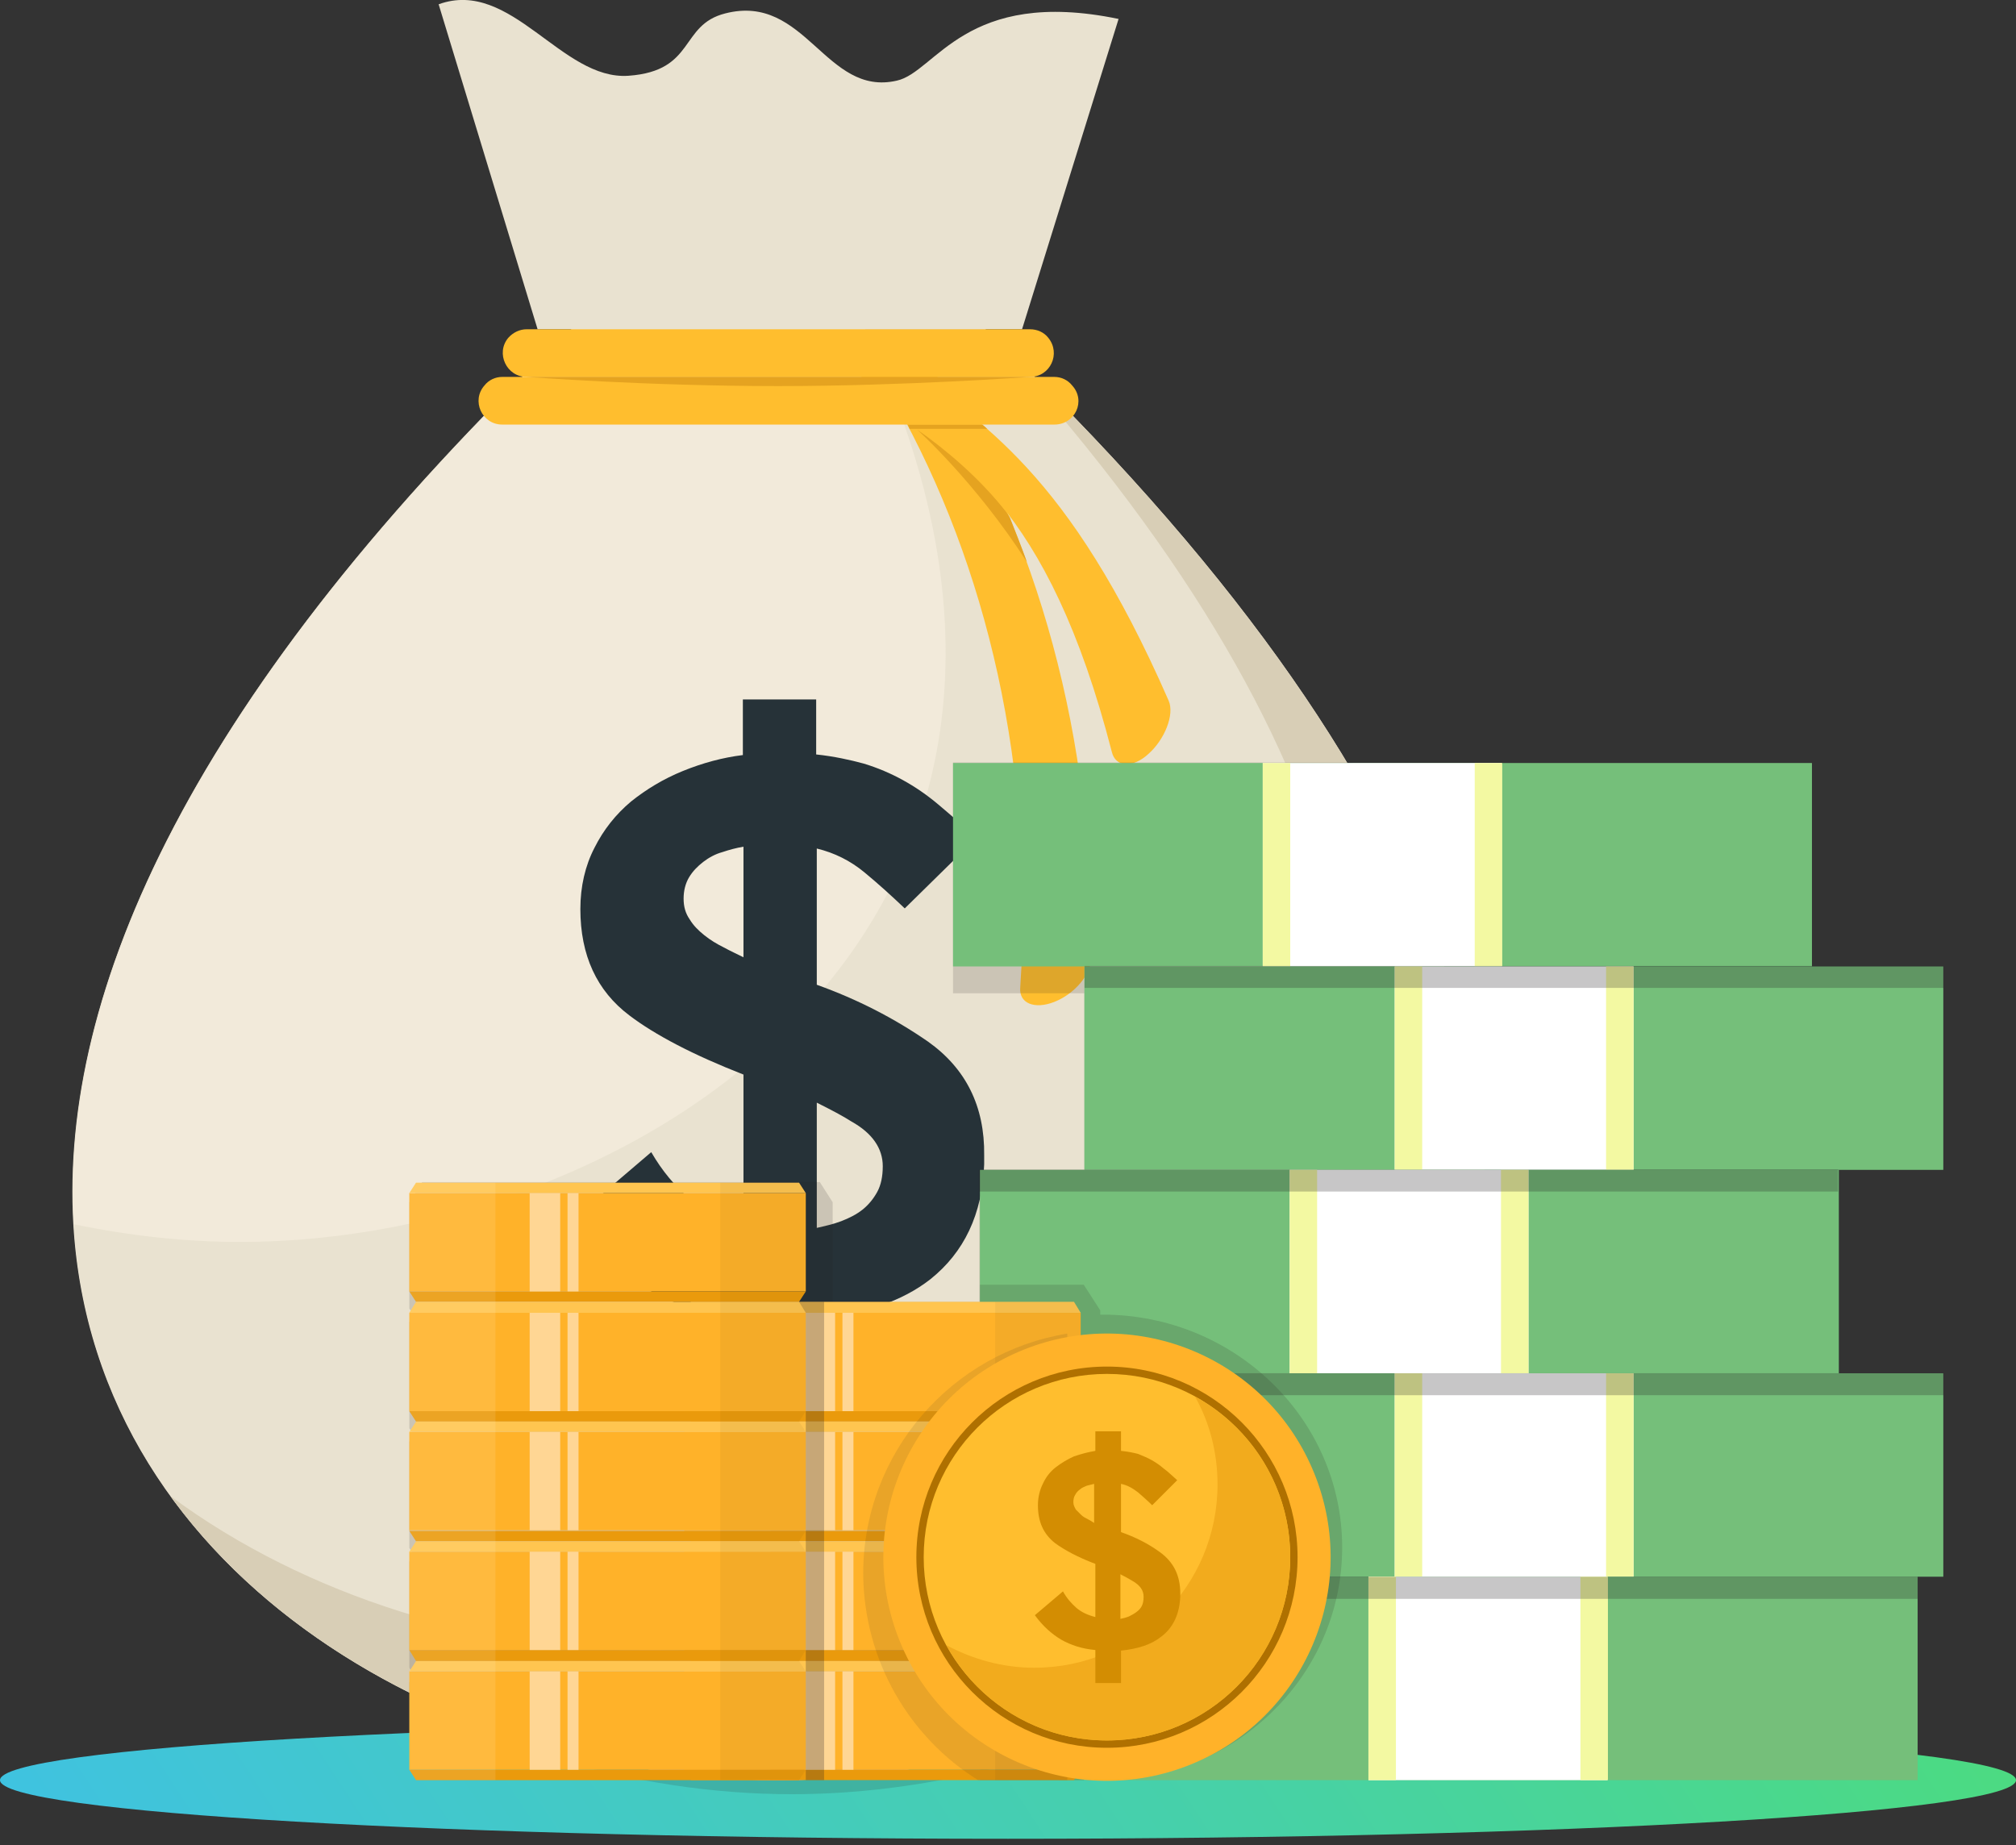 <svg width="248" height="227" viewBox="0 0 248 227" fill="none" xmlns="http://www.w3.org/2000/svg">
<rect x="0" y="0" width="248" height="227" fill="#333333" stroke="none"/>
<g clip-path="url(#clip0_209_871)">
<path d="M248 218.991C248 222.974 192.463 226.206 124 226.206C55.537 226.206 0 222.974 0 218.991C0 215.008 55.537 211.777 124 211.777C192.463 211.777 248 215.008 248 218.991Z" fill="url(#paint0_linear_209_871)"/>
<path d="M121.22 40.506H95.743H70.342C-49.9 154.737 32.842 218.991 95.819 218.991C158.72 218.991 241.462 154.737 121.22 40.506Z" fill="#E9E2D0"/>
<path d="M95.743 218.991C57.34 218.991 11.648 195.093 9.018 150.603C7.365 122.121 23.372 85.146 70.267 40.506H121.144C241.462 154.737 158.72 218.991 95.743 218.991Z" fill="#E9E2D0"/>
<path d="M29.535 152.783C22.846 152.783 15.932 152.031 9.093 150.603C7.44 122.121 23.447 85.146 70.342 40.506H106.414C140.684 113.028 78.984 152.783 29.535 152.783Z" fill="#F2EADA"/>
<path d="M95.743 218.991C68.538 218.991 37.575 206.967 20.967 184.046C37.801 196.521 59.82 203.059 79.81 203.059C139.781 203.059 217.638 144.741 121.069 40.506H121.219C241.461 154.737 158.72 218.991 95.743 218.991Z" fill="#D8CEB6"/>
<path d="M66.133 40.507L53.959 0.526C62.902 -2.705 69.064 9.92 77.331 9.319C85.598 8.718 83.569 3.081 89.205 1.653C99.125 -0.902 101.53 11.949 110.323 9.92C115.132 8.868 118.74 -1.578 137.603 2.33L125.729 40.507H66.133Z" fill="#E9E2D0"/>
<path d="M110.172 49.6C121.444 69.666 127.306 94.541 125.503 121.52C125.352 123.399 127.231 124.226 129.711 123.249C132.191 122.272 134.22 119.867 134.22 117.913C134.671 90.784 127.532 65.984 115.282 46.294C114.38 44.941 112.576 44.565 111.224 45.467C109.871 46.369 109.42 48.173 110.172 49.6Z" fill="#FFBE2E"/>
<path d="M126.329 69.139C120.016 59.294 112.802 52.831 112.802 52.831C116.259 55.236 120.467 58.768 123.774 62.977C123.924 63.202 124.074 63.428 124.225 63.653C124.901 65.382 125.653 67.26 126.329 69.139Z" fill="#E5A320"/>
<path d="M107.016 49.149C117.537 55.537 128.96 62.151 136.776 92.512C137.227 94.391 139.331 94.541 141.285 92.737C143.239 91.009 144.516 87.927 143.765 86.199C131.365 57.867 120.768 52.155 110.698 44.34C109.42 43.363 107.542 43.663 106.565 44.941C105.588 46.218 105.738 48.022 107.016 49.149Z" fill="#FFBE2E"/>
<path d="M111.675 52.23H120.843L121.445 52.757H111.9L111.675 52.23Z" fill="#E5A320"/>
<path d="M128.96 41.559C128.434 40.882 127.608 40.506 126.706 40.506H95.743H64.781C63.954 40.506 63.128 40.882 62.526 41.559C60.948 43.437 62.301 46.368 64.781 46.368H95.743H126.706C129.186 46.368 130.539 43.512 128.96 41.559Z" fill="#FFBE2E"/>
<path d="M129.712 52.23H61.775C59.295 52.23 57.942 49.299 59.595 47.42C60.121 46.744 60.948 46.368 61.775 46.368H129.712C130.538 46.368 131.365 46.744 131.891 47.42C133.62 49.299 132.267 52.23 129.712 52.23Z" fill="#FFBE2E"/>
<path d="M126.706 46.368C126.706 46.368 111.225 47.496 95.744 47.496C79.511 47.496 64.781 46.368 64.781 46.368H126.706Z" fill="#E5A320"/>
<path d="M114.155 128.133C110.022 125.277 105.513 122.947 100.478 121.144V104.385C102.657 104.911 104.611 105.888 106.339 107.316C108.068 108.744 109.721 110.247 111.299 111.75L120.092 103.107C118.439 101.529 116.861 100.177 115.433 98.974C114.005 97.772 112.577 96.795 111.074 95.968C109.571 95.141 107.993 94.465 106.264 93.939C104.611 93.488 102.582 93.037 100.402 92.812V86.048H91.384V92.887C88.904 93.188 86.424 93.864 84.019 94.841C81.615 95.818 79.51 97.095 77.632 98.598C75.753 100.177 74.25 102.055 73.122 104.31C71.995 106.489 71.394 109.044 71.394 111.825C71.394 117.537 73.423 121.895 77.406 124.901C80.562 127.306 85.297 129.786 91.459 132.191V150.754C88.829 150.077 86.65 148.95 84.846 147.447C83.042 145.944 81.464 144.065 80.112 141.735L70.342 150.077C73.122 153.835 76.204 156.691 79.585 158.569C82.892 160.523 86.875 161.726 91.384 162.252V173.6H100.402V162.252C106.339 161.651 110.999 160.072 114.456 157.367C118.589 154.06 120.844 149.401 121.069 143.238C121.069 142.863 121.069 142.487 121.069 142.111C121.144 136.099 118.815 131.44 114.155 128.133ZM100.478 135.648C102.281 136.55 103.709 137.301 104.761 137.978C107.316 139.406 108.594 141.284 108.594 143.464C108.594 144.741 108.368 145.794 107.918 146.62C107.467 147.447 106.865 148.198 106.114 148.8C105.362 149.401 104.461 149.852 103.484 150.227C102.507 150.603 101.455 150.829 100.478 151.054V135.648ZM89.055 116.56C88.153 116.109 87.401 115.658 86.65 115.057C85.898 114.455 85.297 113.854 84.846 113.103C84.32 112.351 84.094 111.524 84.094 110.547C84.094 109.571 84.32 108.669 84.771 107.917C85.222 107.166 85.823 106.564 86.499 106.038C87.176 105.512 88.002 105.061 88.829 104.836C89.731 104.535 90.558 104.31 91.459 104.16V117.762C90.708 117.386 89.881 117.011 89.055 116.56Z" fill="#263238"/>
<path opacity="0.15" d="M97.396 220.72C87.777 220.72 77.782 219.217 68.012 216.286C65.607 215.534 63.203 214.708 60.798 213.806C60.798 213.806 60.798 213.806 60.722 213.806C60.121 213.58 59.595 213.355 58.994 213.129H58.919C57.19 212.378 55.462 211.626 53.733 210.875C53.733 210.875 53.733 210.875 53.658 210.875C53.132 210.649 52.606 210.349 52.08 210.123C52.005 210.123 51.93 210.048 51.93 210.048C51.404 209.823 50.878 209.522 50.427 209.297C50.427 209.297 50.352 209.297 50.352 209.222V206.967L50.878 206.14L50.352 205.163V192.087L50.878 191.26L50.352 190.434V177.357L50.878 176.531L50.352 175.704V162.628L50.878 161.801L50.352 160.974V147.898L51.93 145.418H100.853L102.432 147.898V160.148H120.468V143.915H133.394V122.196H117.236V93.789H166.385C216.737 175.554 150.153 220.72 97.396 220.72Z" fill="#231F20"/>
<path d="M222.899 93.864H117.236V118.89H222.899V93.864Z" fill="#75BF7A"/>
<path d="M184.722 93.864H155.338V118.89H184.722V93.864Z" fill="white"/>
<path d="M184.797 93.864H181.415V118.89H184.797V93.864Z" fill="#F3F9A2"/>
<path d="M158.72 93.864H155.338V118.89H158.72V93.864Z" fill="#F3F9A2"/>
<path d="M239.057 118.889H133.394V143.915H239.057V118.889Z" fill="#75BF7A"/>
<path d="M200.955 118.889H171.57V143.915H200.955V118.889Z" fill="white"/>
<path d="M200.954 118.889H197.572V143.915H200.954V118.889Z" fill="#F3F9A2"/>
<path d="M174.952 118.889H171.57V143.915H174.952V118.889Z" fill="#F3F9A2"/>
<path opacity="0.25" d="M133.421 121.531L239.084 121.531V118.826L133.421 118.826V121.531Z" fill="#231F20"/>
<path d="M226.206 143.915H120.543V168.941H226.206V143.915Z" fill="#75BF7A"/>
<path d="M188.029 143.915H158.645V168.941H188.029V143.915Z" fill="white"/>
<path d="M188.028 143.915H184.646V168.941H188.028V143.915Z" fill="#F3F9A2"/>
<path d="M162.026 143.915H158.645V168.941H162.026V143.915Z" fill="#F3F9A2"/>
<path opacity="0.25" d="M120.454 146.584H226.117V143.879H120.454V146.584Z" fill="#231F20"/>
<path d="M239.057 168.94H133.394V193.965H239.057V168.94Z" fill="#75BF7A"/>
<path d="M200.955 168.94H171.57V193.965H200.955V168.94Z" fill="white"/>
<path d="M200.954 168.94H197.572V193.965H200.954V168.94Z" fill="#F3F9A2"/>
<path d="M174.952 168.94H171.57V193.965H174.952V168.94Z" fill="#F3F9A2"/>
<path opacity="0.25" d="M133.429 171.636H239.092V168.931H133.429V171.636Z" fill="#231F20"/>
<path d="M235.9 193.966H130.237V218.991H235.9V193.966Z" fill="#75BF7A"/>
<path d="M197.723 193.966H168.339V218.991H197.723V193.966Z" fill="white"/>
<path d="M197.799 193.966H194.417V218.991H197.799V193.966Z" fill="#F3F9A2"/>
<path d="M171.721 193.966H168.339V218.991H171.721V193.966Z" fill="#F3F9A2"/>
<path opacity="0.25" d="M130.245 196.688H235.908V193.983H130.245V196.688Z" fill="#231F20"/>
<path opacity="0.15" d="M135.648 161.726C135.573 161.726 135.423 161.726 135.348 161.726V161.2L133.319 158.044H120.543V218.992H133.319L133.394 218.917C134.145 218.992 134.972 218.992 135.724 218.992C151.956 218.992 165.108 206.141 165.108 190.359C165.108 174.577 151.881 161.726 135.648 161.726Z" fill="#231F20"/>
<path d="M132.943 161.5H84.17V173.599H132.943V161.5Z" fill="#FFB229"/>
<path d="M132.117 160.147H84.997L84.17 161.5H132.943L132.117 160.147Z" fill="#FFC550"/>
<path d="M84.997 174.876H132.117L132.943 173.599H84.17L84.997 174.876Z" fill="#EA9A0C"/>
<path d="M102.732 161.5H98.975V173.599H102.732V161.5Z" fill="#FFD694"/>
<path d="M104.987 161.5H103.635V173.599H104.987V161.5Z" fill="#FFD694"/>
<path opacity="0.05" d="M122.422 174.877V160.147H132.116L132.943 161.5V173.599L132.116 174.877H122.422Z" fill="#231F20"/>
<path opacity="0.1" d="M94.766 160.147V174.877H84.997L84.17 173.599V161.5L84.997 160.147H94.766Z" fill="white"/>
<path d="M132.943 176.155H84.17V188.254H132.943V176.155Z" fill="#FFB229"/>
<path d="M132.117 174.877H84.997L84.17 176.155H132.943L132.117 174.877Z" fill="#FFC550"/>
<path d="M84.997 189.607H132.117L132.943 188.329H84.17L84.997 189.607Z" fill="#EA9A0C"/>
<path d="M102.732 176.155H98.975V188.254H102.732V176.155Z" fill="#FFD694"/>
<path d="M104.987 176.155H103.634V188.254H104.987V176.155Z" fill="#FFD694"/>
<path opacity="0.05" d="M122.422 189.607V174.877H132.116L132.943 176.155V188.33L132.116 189.607H122.422Z" fill="#231F20"/>
<path opacity="0.1" d="M94.766 174.877V189.607H84.997L84.17 188.33V176.155L84.997 174.877H94.766Z" fill="white"/>
<path d="M132.943 190.885H84.17V202.984H132.943V190.885Z" fill="#FFB229"/>
<path d="M132.117 189.607H84.997L84.17 190.885H132.943L132.117 189.607Z" fill="#FFC550"/>
<path d="M84.997 204.337H132.117L132.943 202.984H84.17L84.997 204.337Z" fill="#EA9A0C"/>
<path d="M102.732 190.885H98.975V202.984H102.732V190.885Z" fill="#FFD694"/>
<path d="M104.987 190.885H103.634V202.984H104.987V190.885Z" fill="#FFD694"/>
<path opacity="0.05" d="M122.422 204.337V189.607H132.116L132.943 190.885V202.984L132.116 204.337H122.422Z" fill="#231F20"/>
<path opacity="0.1" d="M94.766 189.607V204.337H84.997L84.17 202.984V190.885L84.997 189.607H94.766Z" fill="white"/>
<path d="M132.943 205.614H84.17V217.713H132.943V205.614Z" fill="#FFB229"/>
<path d="M132.117 204.336H84.997L84.17 205.614H132.943L132.117 204.336Z" fill="#FFC550"/>
<path d="M84.997 218.99H132.117L132.943 217.713H84.17L84.997 218.99Z" fill="#EA9A0C"/>
<path d="M102.732 205.614H98.975V217.713H102.732V205.614Z" fill="#FFD694"/>
<path d="M104.987 205.614H103.634V217.713H104.987V205.614Z" fill="#FFD694"/>
<path opacity="0.05" d="M122.422 218.99V204.336H132.116L132.943 205.614V217.713L132.116 218.99H122.422Z" fill="#231F20"/>
<path opacity="0.1" d="M94.766 204.336V218.991H84.997L84.17 217.713V205.614L84.997 204.336H94.766Z" fill="white"/>
<path d="M99.125 146.771H50.352V158.87H99.125V146.771Z" fill="#FFB229"/>
<path d="M98.298 145.493H51.178L50.352 146.771H99.125L98.298 145.493Z" fill="#FFC550"/>
<path d="M51.178 160.148H98.298L99.125 158.87H50.352L51.178 160.148Z" fill="#EA9A0C"/>
<path d="M68.914 146.771H65.156V158.87H68.914V146.771Z" fill="#FFD694"/>
<path d="M71.168 146.771H69.815V158.87H71.168V146.771Z" fill="#FFD694"/>
<path opacity="0.05" d="M88.603 160.148V145.493H98.298L99.125 146.771V158.87L98.298 160.148H88.603Z" fill="#231F20"/>
<path opacity="0.1" d="M60.948 145.493V160.148H51.178L50.352 158.87V146.771L51.178 145.493H60.948Z" fill="white"/>
<path d="M99.125 161.5H50.352V173.599H99.125V161.5Z" fill="#FFB229"/>
<path d="M98.298 160.147H51.178L50.352 161.5H99.125L98.298 160.147Z" fill="#FFC550"/>
<path d="M51.178 174.876H98.298L99.125 173.599H50.352L51.178 174.876Z" fill="#EA9A0C"/>
<path d="M68.914 161.5H65.156V173.599H68.914V161.5Z" fill="#FFD694"/>
<path d="M71.168 161.5H69.815V173.599H71.168V161.5Z" fill="#FFD694"/>
<path opacity="0.05" d="M88.603 174.877V160.147H98.298L99.125 161.5V173.599L98.298 174.877H88.603Z" fill="#231F20"/>
<path opacity="0.1" d="M60.948 160.147V174.877H51.178L50.352 173.599V161.5L51.178 160.147H60.948Z" fill="white"/>
<path d="M99.125 176.155H50.352V188.254H99.125V176.155Z" fill="#FFB229"/>
<path d="M98.298 174.878H51.178L50.352 176.156H99.125L98.298 174.878Z" fill="#FFC550"/>
<path d="M51.178 189.608H98.298L99.125 188.33H50.352L51.178 189.608Z" fill="#EA9A0C"/>
<path d="M68.914 176.155H65.156V188.254H68.914V176.155Z" fill="#FFD694"/>
<path d="M71.168 176.155H69.815V188.254H71.168V176.155Z" fill="#FFD694"/>
<path opacity="0.05" d="M88.603 189.608V174.878H98.298L99.125 176.156V188.33L98.298 189.608H88.603Z" fill="#231F20"/>
<path opacity="0.1" d="M60.948 174.878V189.608H51.178L50.352 188.33V176.156L51.178 174.878H60.948Z" fill="white"/>
<path d="M99.125 190.885H50.352V202.984H99.125V190.885Z" fill="#FFB229"/>
<path d="M98.298 189.608H51.178L50.352 190.885H99.125L98.298 189.608Z" fill="#FFC550"/>
<path d="M51.178 204.337H98.298L99.125 202.984H50.352L51.178 204.337Z" fill="#EA9A0C"/>
<path d="M68.914 190.885H65.156V202.984H68.914V190.885Z" fill="#FFD694"/>
<path d="M71.168 190.885H69.815V202.984H71.168V190.885Z" fill="#FFD694"/>
<path opacity="0.05" d="M88.603 204.337V189.607H98.298L99.125 190.885V202.984L98.298 204.337H88.603Z" fill="#231F20"/>
<path opacity="0.1" d="M60.948 189.608V204.337H51.178L50.352 202.985V190.885L51.178 189.608H60.948Z" fill="white"/>
<path d="M99.125 205.615H50.352V217.714H99.125V205.615Z" fill="#FFB229"/>
<path d="M98.298 204.337H51.178L50.352 205.614H99.125L98.298 204.337Z" fill="#FFC550"/>
<path d="M51.178 218.991H98.298L99.125 217.713H50.352L51.178 218.991Z" fill="#EA9A0C"/>
<path d="M68.914 205.615H65.156V217.714H68.914V205.615Z" fill="#FFD694"/>
<path d="M71.168 205.615H69.815V217.714H71.168V205.615Z" fill="#FFD694"/>
<path opacity="0.05" d="M88.603 218.991V204.337H98.298L99.125 205.614V217.714L98.298 218.991H88.603Z" fill="#231F20"/>
<path opacity="0.1" d="M60.948 204.337V218.991H51.178L50.352 217.714V205.614L51.178 204.337H60.948Z" fill="white"/>
<path opacity="0.25" d="M99.124 218.992V161.501L98.298 160.148H101.379V218.992H99.124Z" fill="#231F20"/>
<path opacity="0.1" d="M120.317 218.991H131.289V164.056C117.085 166.385 106.188 178.71 106.188 193.59C106.264 204.337 111.9 213.731 120.317 218.991Z" fill="#231F20"/>
<path d="M146.472 217.069C160.559 211.383 167.369 195.354 161.683 181.268C155.997 167.181 139.968 160.371 125.882 166.057C111.795 171.743 104.985 187.772 110.671 201.858C116.357 215.945 132.386 222.755 146.472 217.069Z" fill="#FFB229"/>
<path d="M136.174 215.009C149.123 215.009 159.621 204.511 159.621 191.561C159.621 178.612 149.123 168.114 136.174 168.114C123.224 168.114 112.727 178.612 112.727 191.561C112.727 204.511 123.224 215.009 136.174 215.009Z" fill="#AF7000"/>
<path d="M136.174 214.107C148.626 214.107 158.72 204.013 158.72 191.561C158.72 179.11 148.626 169.016 136.174 169.016C123.723 169.016 113.629 179.11 113.629 191.561C113.629 204.013 123.723 214.107 136.174 214.107Z" fill="#FFBE2E"/>
<path d="M158.719 191.561C158.719 204.036 148.649 214.107 136.174 214.107C127.607 214.107 120.242 209.372 116.409 202.383C119.641 204.112 123.323 205.164 127.231 205.164C139.706 205.164 149.776 195.093 149.776 182.618C149.776 178.71 148.799 174.953 146.996 171.796C153.985 175.629 158.719 182.994 158.719 191.561Z" fill="#F2AB1D"/>
<path d="M142.712 190.96C141.284 189.907 139.631 189.081 137.902 188.48V182.543C138.654 182.693 139.33 183.069 140.006 183.595C140.607 184.121 141.209 184.647 141.735 185.173L144.816 182.092C144.215 181.566 143.689 181.04 143.163 180.664C142.637 180.213 142.186 179.912 141.66 179.612C141.134 179.311 140.532 179.086 140.006 178.86C139.405 178.71 138.729 178.56 137.902 178.484V176.08H134.746V178.484C133.844 178.635 133.017 178.86 132.115 179.161C131.289 179.537 130.537 179.987 129.861 180.514C129.184 181.04 128.658 181.716 128.283 182.543C127.907 183.294 127.681 184.196 127.681 185.173C127.681 187.202 128.358 188.705 129.786 189.832C130.913 190.659 132.566 191.561 134.746 192.387V198.926C133.844 198.7 133.017 198.324 132.416 197.798C131.815 197.272 131.214 196.596 130.763 195.769L127.306 198.7C128.283 200.053 129.41 201.03 130.537 201.706C131.74 202.383 133.092 202.834 134.746 202.984V207.042H137.902V203.059C140.006 202.834 141.66 202.307 142.862 201.33C144.365 200.203 145.117 198.475 145.192 196.37C145.192 196.22 145.192 196.07 145.192 195.995C145.192 193.815 144.365 192.162 142.712 190.96ZM137.827 193.665C138.428 193.966 138.954 194.266 139.33 194.492C140.232 195.018 140.683 195.619 140.683 196.446C140.683 196.897 140.607 197.272 140.457 197.573C140.307 197.874 140.081 198.099 139.781 198.324C139.48 198.55 139.18 198.7 138.879 198.851C138.503 199.001 138.203 199.076 137.827 199.151V193.665ZM133.844 186.901C133.543 186.751 133.243 186.601 133.017 186.375C132.792 186.15 132.566 185.924 132.341 185.699C132.191 185.398 132.04 185.173 132.04 184.797C132.04 184.421 132.115 184.121 132.266 183.895C132.416 183.595 132.641 183.369 132.867 183.219C133.092 182.994 133.393 182.918 133.694 182.768C133.994 182.693 134.295 182.618 134.595 182.543V187.352C134.37 187.202 134.144 187.052 133.844 186.901Z" fill="#D38D02"/>
</g>
<defs>
<linearGradient id="paint0_linear_209_871" x1="248" y1="211.777" x2="68.036" y2="329.879" gradientUnits="userSpaceOnUse">
<stop stop-color="#4CDB80"/>
<stop offset="1" stop-color="#3FC2E2"/>
</linearGradient>
<clipPath id="clip0_209_871">
<rect width="248" height="226.206" fill="white"/>
</clipPath>
</defs>
</svg>
